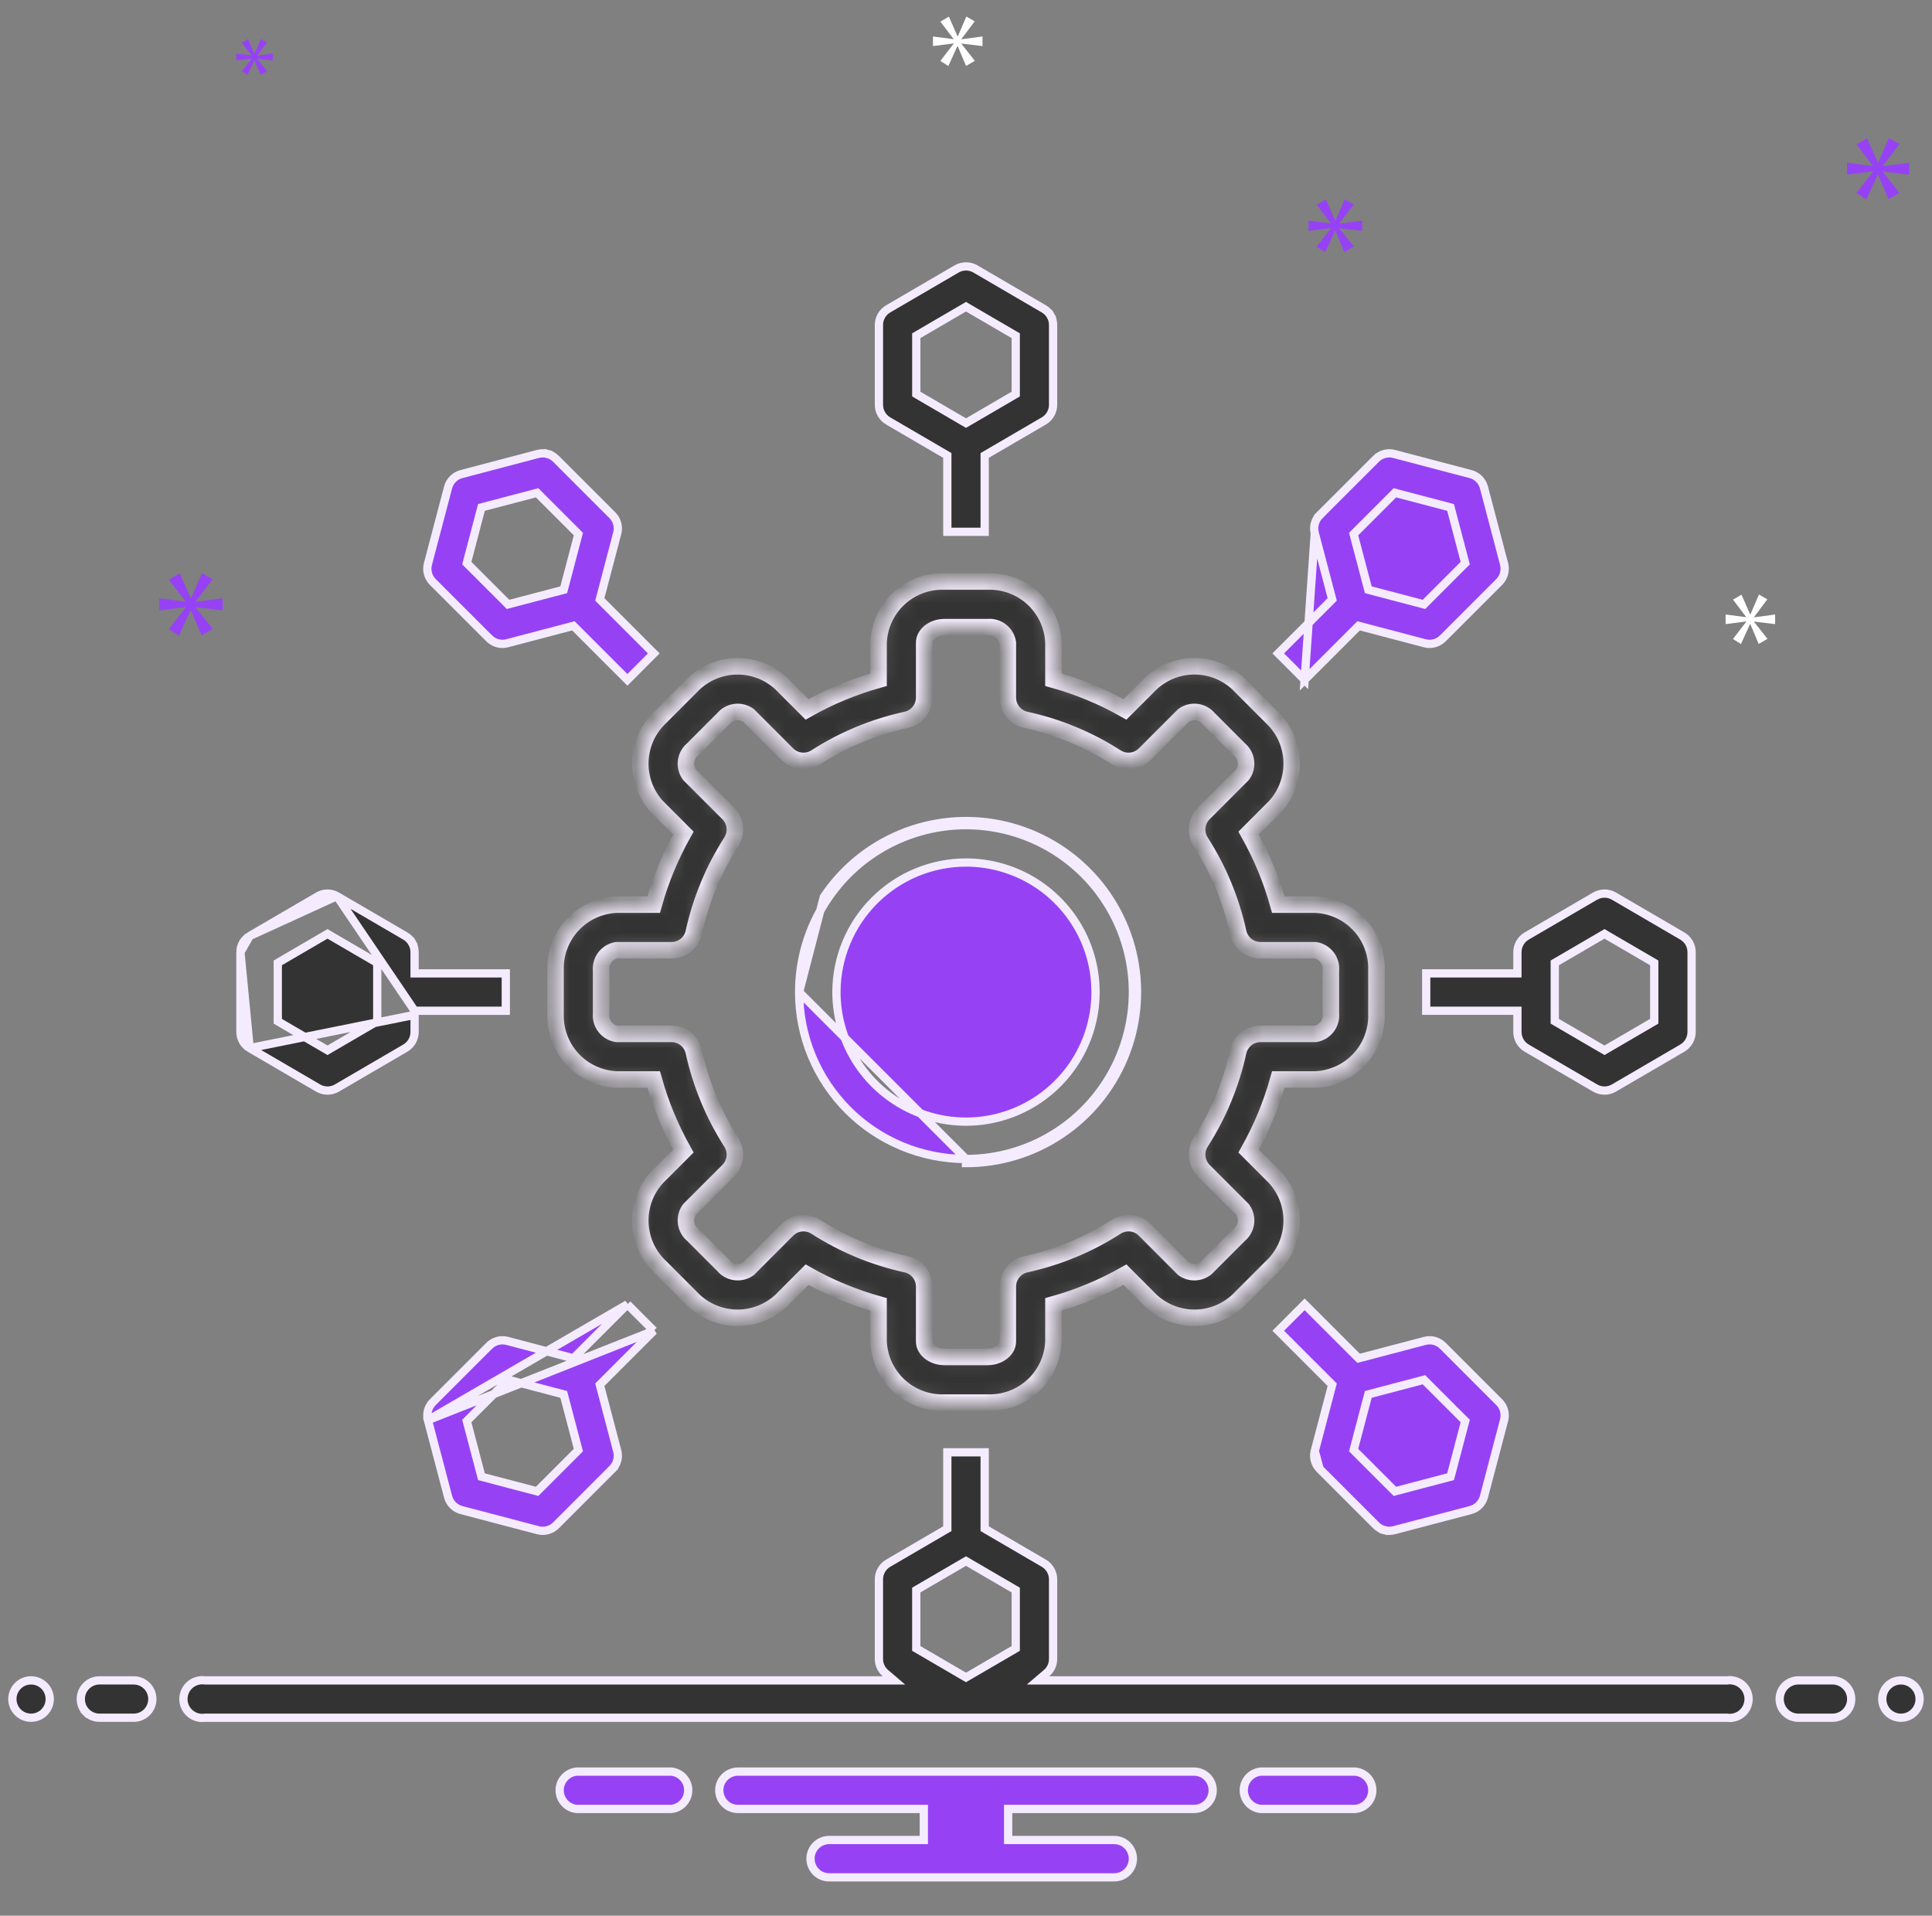 <svg width="117" height="116" viewBox="0 0 117 116" fill="none" xmlns="http://www.w3.org/2000/svg">
<rect x="0" y="0" width="117" height="116" fill="#808080" stroke="none"/>
<g clip-path="url(#clip0_609_62231)">
<path d="M3.012 102.881C3.012 103.506 2.506 104.012 1.881 104.012C1.256 104.012 0.75 103.506 0.75 102.881C0.75 102.256 1.256 101.75 1.881 101.75C2.506 101.75 3.012 102.256 3.012 102.881Z" fill="#333333" stroke="#F4ECFE" stroke-width="0.5"/>
<path d="M5.224 103.681L5.047 103.857L5.224 103.681C5.012 103.469 4.893 103.181 4.893 102.881C4.893 102.581 5.012 102.293 5.224 102.081C5.436 101.869 5.724 101.75 6.024 101.75H8.095C8.395 101.75 8.683 101.869 8.895 102.081C9.107 102.293 9.226 102.581 9.226 102.881C9.226 103.181 9.107 103.469 8.895 103.681C8.683 103.893 8.395 104.012 8.095 104.012H6.024C5.724 104.012 5.436 103.893 5.224 103.681ZM108.904 101.75H110.976C111.276 101.75 111.564 101.869 111.776 102.081C111.988 102.293 112.107 102.581 112.107 102.881C112.107 103.181 111.988 103.469 111.776 103.681C111.564 103.893 111.276 104.012 110.976 104.012H108.904C108.605 104.012 108.317 103.893 108.105 103.681C107.893 103.469 107.774 103.181 107.774 102.881C107.774 102.581 107.893 102.293 108.105 102.081C108.317 101.869 108.605 101.75 108.904 101.75Z" fill="#333333" stroke="#F4ECFE" stroke-width="0.5"/>
<path d="M116.25 102.881C116.25 103.506 115.744 104.012 115.119 104.012C114.495 104.012 113.988 103.506 113.988 102.881C113.988 102.256 114.495 101.75 115.119 101.75C115.744 101.75 116.25 102.256 116.25 102.881Z" fill="#333333" stroke="#F4ECFE" stroke-width="0.5"/>
<path d="M55.946 109.785V109.535H55.696H44.69C44.39 109.535 44.103 109.416 43.891 109.204C43.678 108.992 43.559 108.704 43.559 108.404C43.559 108.104 43.678 107.817 43.891 107.605C44.103 107.393 44.39 107.273 44.69 107.273H72.309C72.609 107.273 72.897 107.393 73.109 107.605C73.321 107.817 73.44 108.104 73.44 108.404C73.44 108.704 73.321 108.992 73.109 109.204C72.897 109.416 72.609 109.535 72.309 109.535H61.303H61.053V109.785V111.166V111.416H61.303H67.476C67.776 111.416 68.064 111.535 68.276 111.748C68.488 111.96 68.607 112.247 68.607 112.547C68.607 112.847 68.488 113.135 68.276 113.347C68.064 113.559 67.776 113.678 67.476 113.678H50.214C49.914 113.678 49.626 113.559 49.414 113.347C49.202 113.135 49.083 112.847 49.083 112.547C49.083 112.247 49.202 111.96 49.414 111.748C49.626 111.535 49.914 111.416 50.214 111.416H55.696H55.946V111.166V109.785ZM75.622 107.634C75.814 107.427 76.075 107.298 76.356 107.273H82.072C82.353 107.298 82.614 107.427 82.806 107.634C82.999 107.844 83.107 108.119 83.107 108.404C83.107 108.69 82.999 108.965 82.806 109.175C82.614 109.382 82.353 109.51 82.072 109.535H76.356C76.075 109.51 75.814 109.382 75.622 109.175C75.429 108.965 75.321 108.69 75.321 108.404C75.321 108.119 75.429 107.844 75.622 107.634ZM34.194 107.634C34.385 107.427 34.647 107.298 34.928 107.273H40.643C40.924 107.298 41.186 107.427 41.377 107.634C41.571 107.844 41.678 108.119 41.678 108.404C41.678 108.69 41.571 108.965 41.377 109.174C41.186 109.382 40.924 109.51 40.643 109.535H34.928C34.647 109.51 34.385 109.382 34.194 109.174C34 108.965 33.893 108.69 33.893 108.404C33.893 108.119 34 107.844 34.194 107.634Z" fill="#9642F4" stroke="#F4ECFE" stroke-width="0.5"/>
<path d="M25.107 61.203H25.357H30.631V58.941H25.357H25.107V58.691V57.655C25.107 57.457 25.055 57.263 24.957 57.092L25.174 56.967L24.957 57.092C24.858 56.92 24.717 56.778 24.546 56.678C24.546 56.678 24.546 56.678 24.546 56.678L20.403 54.261M25.107 61.203L20.403 54.261M25.107 61.203V61.453M25.107 61.203V61.453M20.403 54.261C20.23 54.161 20.034 54.107 19.833 54.107C19.633 54.107 19.436 54.161 19.264 54.261L15.121 56.678M20.403 54.261L15.121 56.678M15.121 56.678C15.121 56.678 15.121 56.678 15.121 56.678C14.95 56.778 14.808 56.92 14.71 57.092C14.611 57.263 14.56 57.457 14.56 57.655L15.121 56.678ZM25.107 61.453V62.488C25.107 62.488 25.107 62.488 25.107 62.488C25.107 62.686 25.055 62.88 24.957 63.052C24.858 63.223 24.717 63.366 24.546 63.465C24.546 63.465 24.546 63.465 24.546 63.465L20.403 65.882C20.23 65.983 20.034 66.036 19.833 66.036C19.633 66.036 19.436 65.983 19.264 65.882L15.121 63.465M25.107 61.453L15.121 63.465M15.121 63.465C14.95 63.366 14.808 63.223 14.71 63.052C14.611 62.88 14.56 62.686 14.56 62.488C14.56 62.488 14.56 62.488 14.56 62.488V57.655L15.121 63.465ZM16.945 58.232L16.822 58.305V58.448V61.695V61.839L16.945 61.911L19.707 63.522L19.833 63.596L19.959 63.522L22.721 61.911L22.845 61.839V61.695V58.448V58.305L22.721 58.232L19.959 56.621L19.833 56.548L19.707 56.621L16.945 58.232Z" fill="#333333" stroke="#F4ECFE" stroke-width="0.5"/>
<path d="M79.007 41.165L77.409 39.565L80.576 36.398L80.677 36.296L80.641 36.157L79.622 32.286L79.007 41.165ZM79.007 41.165L82.175 37.997L82.276 37.895L82.415 37.932L86.286 38.951L86.286 38.951C86.478 39.001 86.678 39 86.869 38.949C87.06 38.897 87.234 38.796 87.374 38.657L87.374 38.657L90.792 35.239C90.931 35.099 91.032 34.925 91.084 34.734C91.135 34.544 91.136 34.343 91.086 34.152C91.086 34.151 91.086 34.151 91.086 34.151L89.866 29.513C89.814 29.32 89.713 29.143 89.571 29.001C89.43 28.86 89.253 28.758 89.059 28.707L84.421 27.487L84.421 27.487C84.23 27.436 84.029 27.437 83.838 27.488C83.647 27.54 83.473 27.641 83.334 27.78L83.334 27.781L79.916 31.198L79.739 31.022L79.916 31.198C79.776 31.338 79.676 31.512 79.624 31.703C79.572 31.894 79.572 32.094 79.622 32.286L79.007 41.165ZM39.593 80.579L36.425 83.746L36.324 83.847L36.361 83.986L37.379 87.858C37.379 87.858 37.379 87.858 37.379 87.858C37.429 88.049 37.429 88.25 37.377 88.441C37.325 88.631 37.225 88.805 37.085 88.945L37.262 89.122L37.085 88.945L33.668 92.363C33.528 92.503 33.354 92.603 33.163 92.655C32.972 92.707 32.771 92.707 32.58 92.657L27.942 91.437C27.748 91.386 27.571 91.284 27.43 91.143C27.288 91.001 27.186 90.824 27.135 90.63L25.915 85.992L39.593 80.579ZM39.593 80.579L37.994 78.979M39.593 80.579L37.994 78.979M37.994 78.979L34.826 82.147L34.725 82.248L34.586 82.212L30.715 81.193C30.523 81.143 30.323 81.144 30.132 81.195C29.941 81.247 29.767 81.348 29.628 81.487L29.627 81.487L26.209 84.905C26.07 85.045 25.969 85.219 25.917 85.409C25.866 85.6 25.865 85.801 25.915 85.992L37.994 78.979ZM84.612 29.876L84.473 29.839L84.372 29.941L82.076 32.237L81.975 32.339L82.011 32.477L82.825 35.57L82.862 35.711L83.003 35.748L86.095 36.561L86.234 36.598L86.335 36.496L88.631 34.2L88.733 34.099L88.696 33.96L87.882 30.868L87.845 30.727L87.704 30.689L84.612 29.876ZM32.388 90.268L32.527 90.304L32.629 90.203L34.925 87.907L35.026 87.805L34.99 87.666L34.176 84.575L34.139 84.434L33.998 84.397L30.906 83.583L30.767 83.546L30.666 83.648L28.37 85.944L28.268 86.045L28.305 86.184L29.119 89.276L29.156 89.417L29.297 89.454L32.388 90.268Z" fill="#9642F4" stroke="#F4ECFE" stroke-width="0.5"/>
<mask id="path-7-inside-1_609_62231" fill="white">
<path d="M39.795 48.854L41.385 50.444C40.613 51.81 40.01 53.265 39.588 54.777H37.342C36.323 54.818 35.362 55.261 34.669 56.009C33.976 56.756 33.607 57.748 33.643 58.767V61.373C33.607 62.392 33.976 63.384 34.669 64.132C35.362 64.88 36.323 65.323 37.342 65.364H39.588C40.011 66.876 40.614 68.331 41.385 69.699L39.793 71.289C39.103 72.04 38.737 73.032 38.777 74.051C38.816 75.069 39.256 76.031 40.002 76.726L41.846 78.572C42.544 79.315 43.506 79.754 44.525 79.792C45.544 79.83 46.536 79.464 47.287 78.775L48.873 77.185C50.239 77.957 51.694 78.56 53.206 78.983V81.229C53.247 82.248 53.691 83.209 54.439 83.902C55.187 84.595 56.18 84.964 57.199 84.928H59.804C60.823 84.964 61.815 84.595 62.563 83.902C63.311 83.209 63.754 82.248 63.795 81.229V78.983C65.307 78.561 66.762 77.957 68.129 77.185L69.72 78.777C70.471 79.467 71.463 79.831 72.482 79.792C73.5 79.754 74.462 79.314 75.158 78.57L77.003 76.725C77.747 76.028 78.185 75.066 78.223 74.048C78.261 73.03 77.895 72.038 77.204 71.288L75.617 69.7C76.387 68.332 76.99 66.876 77.413 65.364H79.657C80.676 65.323 81.637 64.88 82.331 64.132C83.024 63.385 83.393 62.392 83.357 61.373V58.767C83.393 57.748 83.024 56.756 82.331 56.008C81.637 55.261 80.676 54.818 79.657 54.777H77.413C76.992 53.265 76.388 51.81 75.617 50.443L77.206 48.853C77.896 48.103 78.262 47.111 78.223 46.093C78.185 45.075 77.746 44.113 77.001 43.418L75.156 41.571C74.461 40.825 73.499 40.385 72.48 40.347C71.461 40.309 70.468 40.675 69.718 41.367L68.129 42.955C66.762 42.183 65.307 41.58 63.795 41.158V38.913C63.754 37.894 63.311 36.933 62.563 36.239C61.815 35.546 60.823 35.177 59.804 35.213H57.199C56.179 35.177 55.187 35.546 54.439 36.239C53.691 36.932 53.247 37.894 53.206 38.913V41.158C51.694 41.58 50.239 42.183 48.872 42.955L47.285 41.366C46.534 40.676 45.541 40.31 44.522 40.348C43.502 40.387 42.54 40.827 41.844 41.573L40.004 43.415C39.257 44.11 38.816 45.072 38.776 46.091C38.737 47.111 39.103 48.104 39.795 48.854ZM41.956 45.369L43.796 43.526C43.978 43.303 44.238 43.158 44.523 43.12C44.808 43.081 45.097 43.153 45.332 43.319L47.681 45.67C47.904 45.893 48.196 46.033 48.509 46.067C48.822 46.101 49.137 46.027 49.403 45.857C51.079 44.78 52.934 44.011 54.881 43.587C55.188 43.52 55.464 43.349 55.662 43.104C55.86 42.858 55.968 42.553 55.968 42.237V38.913C55.968 38.405 56.531 37.975 57.199 37.975H59.804C60.089 37.946 60.376 38.026 60.604 38.201C60.833 38.375 60.986 38.63 61.033 38.913V42.237C61.033 42.553 61.141 42.858 61.339 43.104C61.537 43.349 61.812 43.52 62.12 43.587C64.067 44.012 65.922 44.78 67.598 45.857C67.864 46.027 68.179 46.101 68.492 46.067C68.805 46.033 69.097 45.893 69.319 45.671L71.672 43.319C71.906 43.152 72.194 43.081 72.479 43.118C72.763 43.157 73.023 43.301 73.204 43.524L75.047 45.37C75.27 45.551 75.415 45.811 75.452 46.095C75.49 46.38 75.418 46.668 75.251 46.901L72.9 49.254C72.678 49.477 72.538 49.769 72.504 50.082C72.471 50.395 72.545 50.71 72.715 50.975C73.791 52.652 74.56 54.507 74.985 56.453C75.053 56.761 75.223 57.036 75.469 57.234C75.714 57.431 76.02 57.539 76.335 57.539H79.657C79.94 57.586 80.195 57.739 80.37 57.967C80.544 58.195 80.625 58.481 80.595 58.767V61.373C80.625 61.659 80.544 61.945 80.37 62.174C80.195 62.402 79.94 62.556 79.657 62.602H76.335C76.02 62.602 75.714 62.71 75.469 62.908C75.223 63.105 75.053 63.38 74.985 63.688C74.559 65.635 73.79 67.492 72.714 69.169C72.544 69.435 72.471 69.75 72.505 70.062C72.539 70.375 72.679 70.667 72.901 70.89L75.251 73.24C75.418 73.474 75.49 73.762 75.452 74.047C75.415 74.332 75.27 74.591 75.048 74.773L73.207 76.615C73.025 76.838 72.765 76.983 72.48 77.022C72.195 77.061 71.907 76.99 71.672 76.824L69.32 74.469C69.097 74.246 68.805 74.106 68.492 74.072C68.178 74.038 67.863 74.112 67.598 74.283C65.921 75.36 64.066 76.129 62.119 76.555C61.812 76.622 61.536 76.793 61.339 77.038C61.141 77.284 61.034 77.589 61.033 77.904V81.229C61.033 81.737 60.471 82.166 59.804 82.166H57.199C56.531 82.166 55.968 81.737 55.968 81.229V77.904C55.968 77.589 55.86 77.284 55.662 77.038C55.465 76.793 55.19 76.622 54.882 76.555C52.935 76.13 51.08 75.36 49.404 74.283C49.139 74.112 48.823 74.038 48.509 74.072C48.196 74.106 47.903 74.247 47.681 74.47L45.335 76.821C45.101 76.988 44.812 77.06 44.526 77.022C44.241 76.984 43.981 76.84 43.798 76.617L41.954 74.773C41.732 74.592 41.587 74.332 41.548 74.048C41.51 73.764 41.581 73.475 41.747 73.242L44.101 70.89C44.323 70.668 44.463 70.376 44.497 70.063C44.531 69.75 44.458 69.435 44.288 69.169C43.212 67.492 42.443 65.636 42.016 63.69C41.949 63.382 41.779 63.106 41.533 62.908C41.288 62.71 40.982 62.602 40.667 62.602H37.342C37.059 62.555 36.804 62.402 36.63 62.173C36.456 61.945 36.376 61.659 36.405 61.373V58.767C36.376 58.482 36.456 58.196 36.63 57.967C36.804 57.739 37.059 57.586 37.342 57.539H40.667C40.982 57.539 41.288 57.431 41.533 57.233C41.779 57.036 41.949 56.76 42.016 56.452C42.441 54.506 43.21 52.651 44.287 50.975C44.457 50.709 44.531 50.394 44.497 50.081C44.463 49.768 44.323 49.476 44.101 49.253L41.749 46.903C41.582 46.669 41.51 46.38 41.548 46.095C41.587 45.81 41.732 45.55 41.956 45.369Z"/>
</mask>
<path d="M39.795 48.854L41.385 50.444C40.613 51.81 40.01 53.265 39.588 54.777H37.342C36.323 54.818 35.362 55.261 34.669 56.009C33.976 56.756 33.607 57.748 33.643 58.767V61.373C33.607 62.392 33.976 63.384 34.669 64.132C35.362 64.88 36.323 65.323 37.342 65.364H39.588C40.011 66.876 40.614 68.331 41.385 69.699L39.793 71.289C39.103 72.04 38.737 73.032 38.777 74.051C38.816 75.069 39.256 76.031 40.002 76.726L41.846 78.572C42.544 79.315 43.506 79.754 44.525 79.792C45.544 79.83 46.536 79.464 47.287 78.775L48.873 77.185C50.239 77.957 51.694 78.56 53.206 78.983V81.229C53.247 82.248 53.691 83.209 54.439 83.902C55.187 84.595 56.18 84.964 57.199 84.928H59.804C60.823 84.964 61.815 84.595 62.563 83.902C63.311 83.209 63.754 82.248 63.795 81.229V78.983C65.307 78.561 66.762 77.957 68.129 77.185L69.72 78.777C70.471 79.467 71.463 79.831 72.482 79.792C73.5 79.754 74.462 79.314 75.158 78.57L77.003 76.725C77.747 76.028 78.185 75.066 78.223 74.048C78.261 73.03 77.895 72.038 77.204 71.288L75.617 69.7C76.387 68.332 76.99 66.876 77.413 65.364H79.657C80.676 65.323 81.637 64.88 82.331 64.132C83.024 63.385 83.393 62.392 83.357 61.373V58.767C83.393 57.748 83.024 56.756 82.331 56.008C81.637 55.261 80.676 54.818 79.657 54.777H77.413C76.992 53.265 76.388 51.81 75.617 50.443L77.206 48.853C77.896 48.103 78.262 47.111 78.223 46.093C78.185 45.075 77.746 44.113 77.001 43.418L75.156 41.571C74.461 40.825 73.499 40.385 72.48 40.347C71.461 40.309 70.468 40.675 69.718 41.367L68.129 42.955C66.762 42.183 65.307 41.58 63.795 41.158V38.913C63.754 37.894 63.311 36.933 62.563 36.239C61.815 35.546 60.823 35.177 59.804 35.213H57.199C56.179 35.177 55.187 35.546 54.439 36.239C53.691 36.932 53.247 37.894 53.206 38.913V41.158C51.694 41.58 50.239 42.183 48.872 42.955L47.285 41.366C46.534 40.676 45.541 40.31 44.522 40.348C43.502 40.387 42.54 40.827 41.844 41.573L40.004 43.415C39.257 44.11 38.816 45.072 38.776 46.091C38.737 47.111 39.103 48.104 39.795 48.854ZM41.956 45.369L43.796 43.526C43.978 43.303 44.238 43.158 44.523 43.12C44.808 43.081 45.097 43.153 45.332 43.319L47.681 45.67C47.904 45.893 48.196 46.033 48.509 46.067C48.822 46.101 49.137 46.027 49.403 45.857C51.079 44.78 52.934 44.011 54.881 43.587C55.188 43.52 55.464 43.349 55.662 43.104C55.86 42.858 55.968 42.553 55.968 42.237V38.913C55.968 38.405 56.531 37.975 57.199 37.975H59.804C60.089 37.946 60.376 38.026 60.604 38.201C60.833 38.375 60.986 38.63 61.033 38.913V42.237C61.033 42.553 61.141 42.858 61.339 43.104C61.537 43.349 61.812 43.52 62.12 43.587C64.067 44.012 65.922 44.78 67.598 45.857C67.864 46.027 68.179 46.101 68.492 46.067C68.805 46.033 69.097 45.893 69.319 45.671L71.672 43.319C71.906 43.152 72.194 43.081 72.479 43.118C72.763 43.157 73.023 43.301 73.204 43.524L75.047 45.37C75.27 45.551 75.415 45.811 75.452 46.095C75.49 46.38 75.418 46.668 75.251 46.901L72.9 49.254C72.678 49.477 72.538 49.769 72.504 50.082C72.471 50.395 72.545 50.71 72.715 50.975C73.791 52.652 74.56 54.507 74.985 56.453C75.053 56.761 75.223 57.036 75.469 57.234C75.714 57.431 76.02 57.539 76.335 57.539H79.657C79.94 57.586 80.195 57.739 80.37 57.967C80.544 58.195 80.625 58.481 80.595 58.767V61.373C80.625 61.659 80.544 61.945 80.37 62.174C80.195 62.402 79.94 62.556 79.657 62.602H76.335C76.02 62.602 75.714 62.71 75.469 62.908C75.223 63.105 75.053 63.38 74.985 63.688C74.559 65.635 73.79 67.492 72.714 69.169C72.544 69.435 72.471 69.75 72.505 70.062C72.539 70.375 72.679 70.667 72.901 70.89L75.251 73.24C75.418 73.474 75.49 73.762 75.452 74.047C75.415 74.332 75.27 74.591 75.048 74.773L73.207 76.615C73.025 76.838 72.765 76.983 72.48 77.022C72.195 77.061 71.907 76.99 71.672 76.824L69.32 74.469C69.097 74.246 68.805 74.106 68.492 74.072C68.178 74.038 67.863 74.112 67.598 74.283C65.921 75.36 64.066 76.129 62.119 76.555C61.812 76.622 61.536 76.793 61.339 77.038C61.141 77.284 61.034 77.589 61.033 77.904V81.229C61.033 81.737 60.471 82.166 59.804 82.166H57.199C56.531 82.166 55.968 81.737 55.968 81.229V77.904C55.968 77.589 55.86 77.284 55.662 77.038C55.465 76.793 55.19 76.622 54.882 76.555C52.935 76.13 51.08 75.36 49.404 74.283C49.139 74.112 48.823 74.038 48.509 74.072C48.196 74.106 47.903 74.247 47.681 74.47L45.335 76.821C45.101 76.988 44.812 77.06 44.526 77.022C44.241 76.984 43.981 76.84 43.798 76.617L41.954 74.773C41.732 74.592 41.587 74.332 41.548 74.048C41.51 73.764 41.581 73.475 41.747 73.242L44.101 70.89C44.323 70.668 44.463 70.376 44.497 70.063C44.531 69.75 44.458 69.435 44.288 69.169C43.212 67.492 42.443 65.636 42.016 63.69C41.949 63.382 41.779 63.106 41.533 62.908C41.288 62.71 40.982 62.602 40.667 62.602H37.342C37.059 62.555 36.804 62.402 36.63 62.173C36.456 61.945 36.376 61.659 36.405 61.373V58.767C36.376 58.482 36.456 58.196 36.63 57.967C36.804 57.739 37.059 57.586 37.342 57.539H40.667C40.982 57.539 41.288 57.431 41.533 57.233C41.779 57.036 41.949 56.76 42.016 56.452C42.441 54.506 43.21 52.651 44.287 50.975C44.457 50.709 44.531 50.394 44.497 50.081C44.463 49.768 44.323 49.476 44.101 49.253L41.749 46.903C41.582 46.669 41.51 46.38 41.548 46.095C41.587 45.81 41.732 45.55 41.956 45.369Z" fill="#333333" stroke="#F4ECFE" mask="url(#path-7-inside-1_609_62231)"/>
<path d="M58.499 70.179C60.498 70.179 62.452 69.587 64.114 68.476C65.776 67.366 67.072 65.787 67.837 63.94C68.602 62.094 68.803 60.061 68.413 58.101C68.023 56.14 67.06 54.339 65.647 52.925C64.233 51.512 62.432 50.549 60.472 50.159C58.511 49.769 56.479 49.969 54.632 50.734C52.785 51.499 51.207 52.794 50.096 54.457C48.985 56.119 48.393 58.073 48.393 60.072L58.499 70.179ZM58.499 70.179C55.819 70.178 53.248 69.113 51.353 67.218C49.458 65.323 48.393 62.752 48.393 60.072L49.888 54.318C51.026 52.614 52.644 51.287 54.536 50.503C56.429 49.719 58.511 49.514 60.521 49.914C62.53 50.314 64.375 51.3 65.824 52.749C67.272 54.197 68.258 56.043 68.658 58.052C69.058 60.061 68.852 62.144 68.068 64.036C67.284 65.929 65.957 67.546 64.253 68.684C62.55 69.822 60.547 70.429 58.499 70.429L58.499 70.179ZM58.499 52.227L58.498 52.227C56.419 52.23 54.425 53.057 52.955 54.528C51.484 55.998 50.657 57.992 50.654 60.072V60.072C50.654 61.624 51.115 63.141 51.977 64.431C52.839 65.721 54.064 66.726 55.498 67.32C56.931 67.914 58.509 68.069 60.031 67.766C61.552 67.464 62.95 66.716 64.047 65.619C65.145 64.522 65.892 63.124 66.194 61.602C66.497 60.08 66.341 58.503 65.748 57.069C65.154 55.636 64.148 54.41 62.858 53.548C61.567 52.687 60.05 52.227 58.499 52.227Z" fill="#9642F4" stroke="#F4ECFE" stroke-width="0.5"/>
<path d="M57.369 27.722V27.578L57.245 27.506L53.788 25.489C53.788 25.489 53.788 25.489 53.788 25.489C53.617 25.389 53.475 25.247 53.377 25.075C53.278 24.904 53.227 24.709 53.227 24.512V19.678C53.227 19.678 53.227 19.678 53.227 19.678C53.227 19.481 53.278 19.287 53.377 19.115C53.475 18.944 53.617 18.801 53.788 18.702C53.788 18.702 53.788 18.702 53.788 18.702L57.931 16.285C58.103 16.184 58.3 16.131 58.5 16.131C58.701 16.131 58.897 16.184 59.07 16.285L63.213 18.702C63.213 18.702 63.213 18.702 63.213 18.702C63.384 18.801 63.526 18.944 63.624 19.115L63.841 18.991L63.624 19.115C63.722 19.287 63.774 19.481 63.774 19.678V24.512C63.774 24.709 63.722 24.904 63.624 25.075C63.526 25.247 63.384 25.389 63.213 25.489L59.755 27.506L59.631 27.578V27.722V32.202H57.369V27.722ZM55.612 20.256L55.489 20.328V20.472V23.718V23.862L55.612 23.934L58.374 25.546L58.5 25.619L58.626 25.546L61.388 23.934L61.512 23.862V23.718V20.472V20.328L61.388 20.256L58.626 18.645L58.5 18.571L58.374 18.645L55.612 20.256ZM86.369 61.202V58.94H91.643H91.893V58.69V57.655C91.893 57.457 91.945 57.263 92.043 57.091C92.142 56.92 92.284 56.777 92.454 56.678L96.597 54.261C96.77 54.16 96.967 54.107 97.167 54.107C97.367 54.107 97.564 54.16 97.737 54.261L101.88 56.678C102.051 56.777 102.192 56.92 102.291 57.091C102.389 57.263 102.441 57.457 102.441 57.655V62.488C102.441 62.686 102.389 62.88 102.291 63.051C102.192 63.223 102.05 63.365 101.88 63.465C101.88 63.465 101.88 63.465 101.88 63.465L97.737 65.882C97.564 65.983 97.367 66.036 97.167 66.036C96.967 66.036 96.77 65.983 96.597 65.882L92.454 63.465C92.454 63.465 92.454 63.465 92.454 63.465C92.284 63.365 92.142 63.223 92.043 63.051C91.945 62.88 91.893 62.686 91.893 62.488V61.452V61.202H91.643H86.369ZM94.279 58.232L94.155 58.304V58.448V61.695V61.839L94.279 61.911L97.041 63.522L97.167 63.595L97.293 63.522L100.055 61.911L100.179 61.839V61.695V58.448V58.304L100.055 58.232L97.293 56.621L97.167 56.547L97.041 56.621L94.279 58.232Z" fill="#333333" stroke="#F4ECFE" stroke-width="0.5"/>
<path d="M79.916 88.945L79.916 88.945L83.334 92.363C83.334 92.363 83.334 92.363 83.334 92.363C83.473 92.502 83.647 92.603 83.838 92.655L83.773 92.896L83.838 92.655C84.029 92.707 84.23 92.707 84.421 92.657L89.059 91.437C89.253 91.386 89.43 91.284 89.571 91.142C89.713 91.001 89.815 90.824 89.866 90.63L91.086 85.992C91.136 85.801 91.135 85.6 91.084 85.409C91.032 85.218 90.931 85.044 90.792 84.905L87.374 81.487L87.374 81.487C87.234 81.347 87.06 81.247 86.869 81.195C86.678 81.144 86.477 81.143 86.286 81.193L82.415 82.212L82.276 82.248L82.175 82.147L79.008 78.98L77.409 80.58L80.576 83.746L80.677 83.847L80.641 83.986L79.622 87.857L79.916 88.945ZM79.916 88.945C79.776 88.805 79.676 88.631 79.624 88.44C79.572 88.25 79.572 88.049 79.622 87.858L79.916 88.945ZM83.003 84.397L82.862 84.434L82.825 84.575L82.011 87.666L81.975 87.805L82.076 87.907L84.372 90.203L84.474 90.304L84.613 90.268L87.704 89.454L87.845 89.417L87.883 89.276L88.696 86.184L88.733 86.045L88.632 85.944L86.335 83.648L86.234 83.546L86.095 83.583L83.003 84.397ZM29.628 38.656L29.627 38.656L26.209 35.239L26.209 35.239C26.07 35.099 25.969 34.925 25.917 34.734C25.866 34.544 25.865 34.343 25.915 34.151C25.915 34.151 25.915 34.151 25.915 34.151C25.915 34.151 25.915 34.151 25.915 34.151L27.136 29.513C27.136 29.513 27.136 29.513 27.136 29.513C27.186 29.319 27.288 29.143 27.43 29.001C27.571 28.859 27.748 28.758 27.942 28.707C27.942 28.707 27.942 28.707 27.942 28.707L32.58 27.486L32.58 27.486C32.771 27.436 32.972 27.437 33.163 27.488L33.228 27.247L33.163 27.488C33.354 27.54 33.528 27.641 33.667 27.78L33.667 27.781L37.085 31.198L37.085 31.198C37.225 31.338 37.325 31.512 37.377 31.703C37.429 31.893 37.429 32.094 37.379 32.286L36.361 36.157L36.324 36.296L36.425 36.398L39.593 39.565L37.995 41.166L34.826 37.997L34.724 37.895L34.586 37.932L30.715 38.95L30.715 38.95C30.523 39.001 30.323 39 30.132 38.949C29.941 38.897 29.767 38.796 29.628 38.656ZM29.297 30.689L29.156 30.726L29.119 30.867L28.305 33.96L28.268 34.099L28.37 34.2L30.666 36.496L30.767 36.598L30.906 36.561L33.998 35.748L34.139 35.711L34.176 35.569L34.99 32.477L35.026 32.338L34.925 32.237L32.629 29.941L32.528 29.839L32.389 29.876L29.297 30.689Z" fill="#9642F4" stroke="#F4ECFE" stroke-width="0.5"/>
<path d="M104.569 101.751H104.586L104.602 101.749C104.763 101.728 104.927 101.741 105.082 101.789C105.238 101.836 105.382 101.916 105.504 102.023C105.626 102.13 105.724 102.262 105.791 102.41C105.858 102.559 105.893 102.719 105.893 102.882C105.893 103.044 105.858 103.205 105.791 103.353C105.724 103.501 105.626 103.633 105.504 103.741C105.382 103.848 105.238 103.928 105.082 103.975C104.927 104.022 104.763 104.036 104.602 104.015L104.586 104.013H104.569H12.431H12.414L12.398 104.015C12.237 104.036 12.073 104.022 11.918 103.975C11.762 103.928 11.618 103.848 11.496 103.741C11.374 103.633 11.276 103.501 11.209 103.353C11.142 103.205 11.107 103.044 11.107 102.882C11.107 102.719 11.142 102.559 11.209 102.41C11.276 102.262 11.374 102.13 11.496 102.023C11.618 101.916 11.762 101.836 11.918 101.789C12.073 101.741 12.237 101.728 12.398 101.749L12.414 101.751H12.431H53.459H54.137L53.621 101.311C53.498 101.206 53.399 101.076 53.331 100.93C53.263 100.784 53.227 100.625 53.226 100.464V95.632C53.226 95.434 53.278 95.24 53.377 95.069C53.475 94.897 53.617 94.755 53.787 94.655C53.787 94.655 53.787 94.655 53.787 94.655L57.245 92.638L57.369 92.566V92.422V87.941H59.631V92.422V92.566L59.755 92.638L63.213 94.655C63.213 94.655 63.213 94.655 63.213 94.655C63.383 94.755 63.525 94.897 63.623 95.069C63.722 95.24 63.774 95.434 63.774 95.632V100.464C63.773 100.625 63.737 100.784 63.669 100.93C63.601 101.076 63.502 101.206 63.379 101.311L62.863 101.751H63.541H104.569ZM55.612 96.209L55.488 96.281V96.425V99.672V99.816L55.612 99.888L58.374 101.499L58.5 101.572L58.626 101.499L61.388 99.888L61.512 99.816V99.672V96.425V96.281L61.388 96.209L58.626 94.598L58.5 94.525L58.374 94.598L55.612 96.209Z" fill="#333333" stroke="#F4ECFE" stroke-width="0.5"/>
<path d="M11.852 36.422L12.879 35.072L12.231 34.705L11.572 36.217H11.55L10.881 34.715L10.221 35.094L11.236 36.412V36.433L9.648 36.228V36.963L11.248 36.758V36.779L10.221 38.097L10.837 38.486L11.54 36.963H11.56L12.209 38.475L12.889 38.086L11.852 36.79V36.768L13.483 36.963V36.228L11.852 36.444V36.422Z" fill="#9642F4"/>
<path d="M15.231 3.558L14.64 4.317L14.994 4.541L15.399 3.663H15.411L15.784 4.535L16.177 4.31L15.579 3.564V3.552L16.518 3.663V3.241L15.579 3.365V3.353L16.17 2.575L15.797 2.363L15.417 3.234H15.405L15.019 2.369L14.64 2.587L15.225 3.347V3.359L14.31 3.241V3.663L15.231 3.545V3.558Z" fill="#9642F4"/>
<path d="M115.619 10.576V9.855L114.019 10.067V10.046L115.027 8.721L114.391 8.361L113.744 9.844H113.722L113.066 8.372L112.419 8.742L113.416 10.036V10.056L111.857 9.855V10.576L113.426 10.375V10.396L112.419 11.688L113.023 12.07L113.713 10.576H113.733L114.369 12.059L115.037 11.678L114.019 10.406V10.385L115.619 10.576Z" fill="#9642F4"/>
<path d="M81.112 13.524L81.981 12.381L81.432 12.07L80.874 13.35H80.856L80.29 12.079L79.731 12.4L80.591 13.515V13.533L79.247 13.359V13.981L80.6 13.807V13.825L79.731 14.941L80.252 15.27L80.847 13.981H80.865L81.414 15.26L81.99 14.932L81.112 13.835V13.816L82.492 13.981V13.359L81.112 13.542V13.524Z" fill="#9642F4"/>
<path d="M58.224 2.362L59.027 1.291L58.52 1L58.005 2.2H57.988L57.464 1.008L56.948 1.308L57.742 2.354V2.371L56.5 2.209V2.791L57.751 2.629V2.646L56.948 3.691L57.43 4L57.98 2.791H57.996L58.503 3.991L59.035 3.683L58.224 2.654V2.637L59.5 2.791V2.209L58.224 2.38V2.362Z" fill="white"/>
<path d="M106.224 37.362L107.027 36.291L106.52 36L106.005 37.2H105.988L105.464 36.008L104.948 36.308L105.742 37.354V37.371L104.5 37.209V37.791L105.751 37.629V37.646L104.948 38.691L105.43 39L105.979 37.791H105.996L106.503 38.991L107.035 38.683L106.224 37.654V37.637L107.5 37.791V37.209L106.224 37.38V37.362Z" fill="white"/>
</g>
<defs>
<clipPath id="clip0_609_62231">
<rect width="116" height="116" fill="white" transform="translate(0.5)"/>
</clipPath>
</defs>
</svg>
